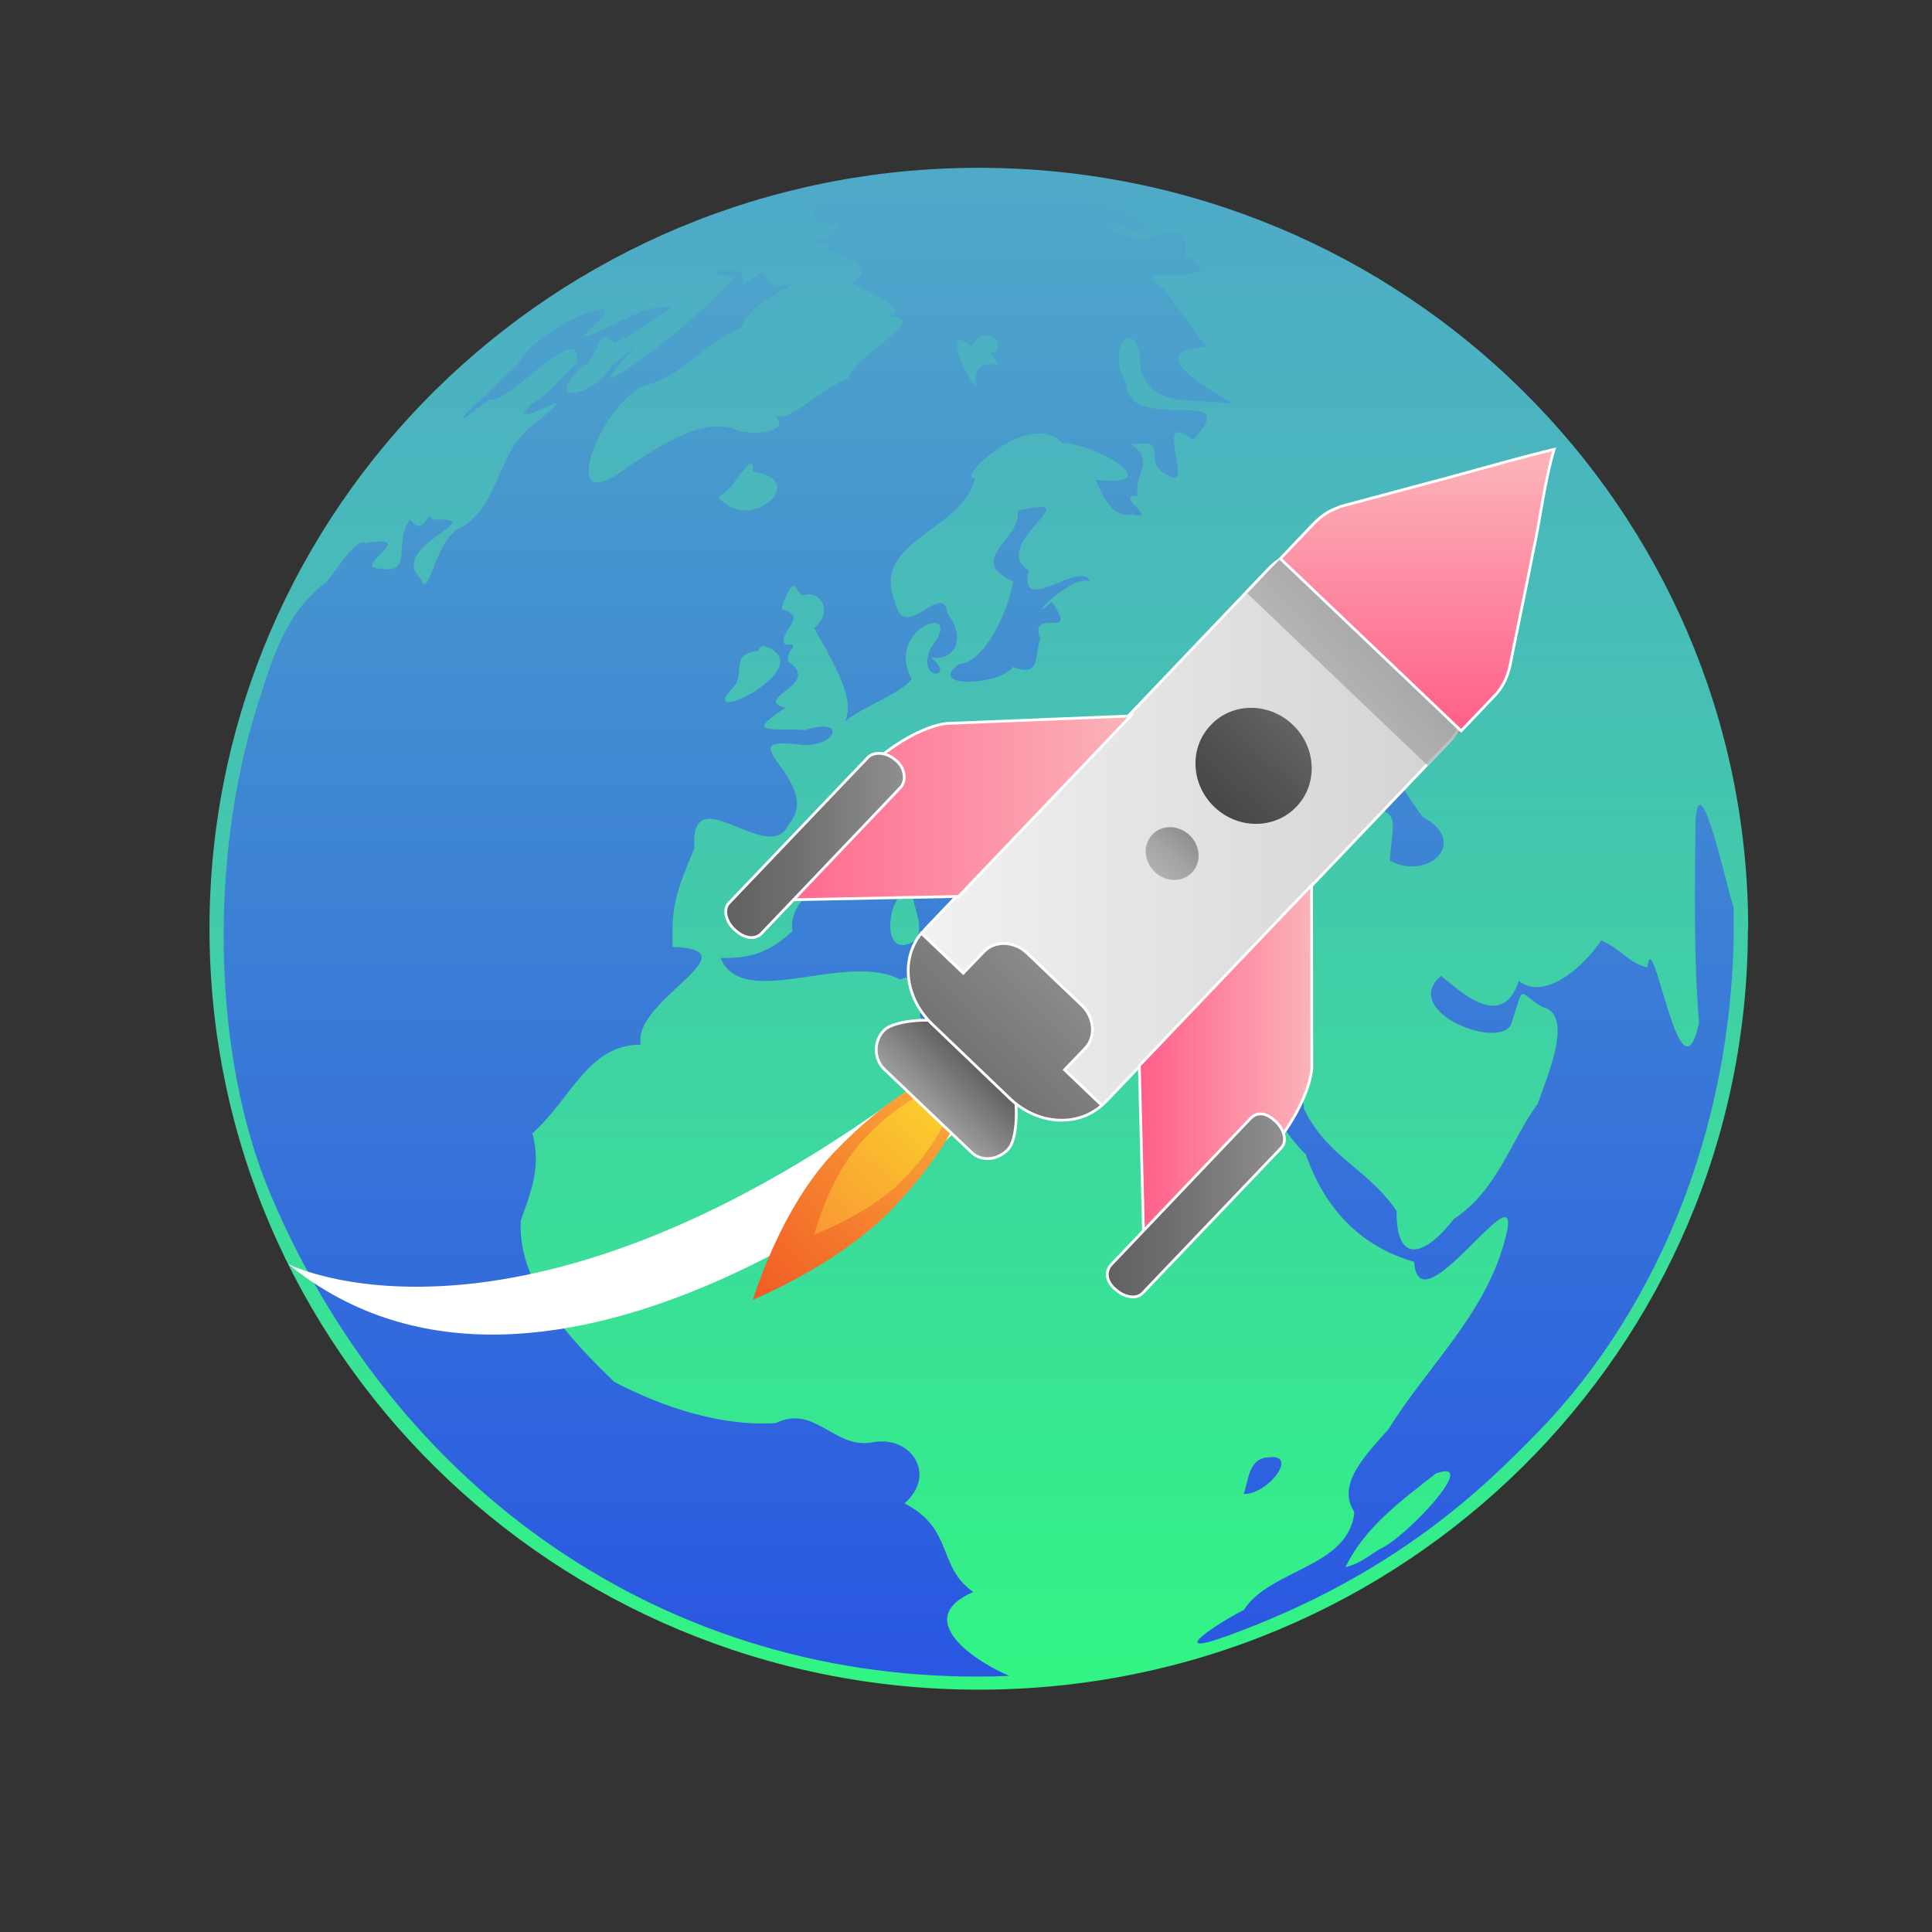 <?xml version="1.0" encoding="utf-8"?>
<!-- Generator: Adobe Illustrator 22.0.1, SVG Export Plug-In . SVG Version: 6.00 Build 0)  -->
<svg version="1.1" xmlns="http://www.w3.org/2000/svg" xmlns:xlink="http://www.w3.org/1999/xlink" x="0px" y="0px"
	 viewBox="0 0 700 700" style="enable-background:new 0 0 700 700;" xml:space="preserve">
<rect x="0" y="0" width="700" height="700" fill="#333333" stroke="none"/>
<style type="text/css">
	.st0{fill:url(#path3001_1_);}
	.st1{fill:url(#path16_1_);}
	.st2{fill:#FFFFFF;}
	.st3{fill:url(#SVGID_1_);stroke:#FFFFFF;stroke-miterlimit:10;}
	.st4{opacity:0.6;fill:url(#SVGID_2_);enable-background:new    ;}
	.st5{fill:url(#SVGID_3_);stroke:#FFFFFF;stroke-miterlimit:10;}
	.st6{fill:url(#SVGID_4_);}
	.st7{fill:url(#SVGID_5_);}
	.st8{fill:url(#SVGID_6_);stroke:#FFFFFF;stroke-miterlimit:10;}
	.st9{fill:url(#SVGID_7_);stroke:#FFFFFF;stroke-miterlimit:10;}
	.st10{fill:url(#SVGID_8_);}
	.st11{opacity:0.6;fill:url(#SVGID_9_);enable-background:new    ;}
	.st12{fill:url(#SVGID_10_);stroke:#FFFFFF;stroke-miterlimit:10;}
	.st13{fill:url(#SVGID_11_);stroke:#FFFFFF;stroke-miterlimit:10;}
	.st14{fill:url(#SVGID_12_);stroke:#FFFFFF;stroke-miterlimit:10;}
	.st15{fill:url(#SVGID_13_);stroke:#FFFFFF;stroke-miterlimit:10;}
</style>
<g id="Layer_2">
	<g id="Layer_2_1_">
		
			<linearGradient id="path3001_1_" gradientUnits="userSpaceOnUse" x1="354.634" y1="638.438" x2="354.634" y2="87.07" gradientTransform="matrix(1 0 0 -1 0 699.276)">
			<stop  offset="0" style="stop-color:#4FA9C9"/>
			<stop  offset="0.347" style="stop-color:#46C0B4"/>
			<stop  offset="1" style="stop-color:#31F583"/>
		</linearGradient>
		<path id="path3001" class="st0" d="M633.3,336.5c0,152.2-124.7,275.7-278.7,275.7C200.8,612.2,76,488.9,75.9,336.6
			c0,0,0-0.1,0-0.1c0-152.2,124.7-275.7,278.7-275.7c153.9,0,278.7,123.4,278.8,275.6C633.3,336.5,633.3,336.5,633.3,336.5z"/>
	</g>
	<g id="Layer_1_1_">
		
			<linearGradient id="path16_1_" gradientUnits="userSpaceOnUse" x1="354.632" y1="633.585" x2="354.632" y2="91.923" gradientTransform="matrix(1 0 0 -1 0 699.276)">
			<stop  offset="0" style="stop-color:#4FA9C9"/>
			<stop  offset="1" style="stop-color:#2956E2"/>
		</linearGradient>
		<path id="path16" class="st1" d="M276.4,233.9c23.2,7.3-26.5,31.3-10.5,14.9c4.2-5.4-1.6-11.9,8.8-13l0.7-1.3L276.4,233.9
			L276.4,233.9z M233,140c17-5.1,18.3-13.3,35.4-21.2c3.5-8.3,11.6-11.4,18.4-15.7c-15.4,2.9-3.1-11.2-18.6,0.8
			c6.6-11.4-21-3.7-1.5-4c-9.6,10.9-30,28.5-45.2,37.3c-2.6-1.9,19.4-20.1,0.2-4.8c-6,11-24.8,14.8-12,1.4
			c9.2-4.9,5.7-16.3,12.9-9.7c11.9-5.1,9.2-6.4,20.8-12.5c-9.8-2.3-22.7,8.3-32.9,10.8c27-22.2-17-3.7-22.7,9.4
			c-9.9,10-33.5,30.5-10.3,12.8c5.5,3,34.2-30.6,31.3-13c-6.4,5.8-8.8,10.8-16.2,14.7c-11.9,12.7,23.8-11.2,1.8,6.7
			c-14.6,9.7-12.5,28.9-27,38c-9.6,3-12.2,27.6-14.8,18.9c-13.2-12.1,27-22.6,4-21.6c-1.7-4.5-2.9,7-8-0.1
			c-6.3,8.6,1.4,20-10.8,17.8c-11.5,0.1,15.3-12.9-5.5-9.2c-3.3-1.5-8.5,6.9-13.7,13.8c-15,11-19.9,27.6-25.7,46.2
			c-16.9,54-16.3,125.6,5.3,176.4c47.5,111.8,150.1,178.9,267.5,174c-11-4.5-36.2-20.3-13.1-30.4c-13.1-9.2-7-23-24.9-32.1
			c11.9-10.2,2.6-25.2-12.3-22c-13.3,2-20.4-13.9-34.3-7.1c-19.5,1.3-40.8-5.6-58.5-14.9c-16.8-16.1-35.2-36.1-33.9-58.5
			c4.4-12.2,7.2-20,4.2-31.6c14.1-12.5,20.2-32.2,39.3-32.1c-3.5-15.9,41.8-34.4,11.5-35.4c-0.5-15.6,1.5-20.4,7.9-35.8
			c-1.9-26.5,27.1,6.9,34-8.4c13.9-15.7-24.8-33.2,5.7-28.9c11.7,0.2,15.7-10.2,0.4-5.5c-11.9-0.8-22.4,1.9-7.2-8
			c-12.3-3.6,13.9-8.5,1-16.8c-0.7-4.7,5.4-6.7-1-6.1c-3.3-4.4,9.4-10.3-1.5-12.9c5.8-16.6,5.1-3,8.9-5.3c4.7-0.9,10.7,5.2,3.1,12.2
			c6.6,11.9,15.1,25.4,11.2,33.7c6.9-5.5,20.3-10,24.1-15.3c-10.2-19.1,20.5-28.4,6.9-11.2c-5.5,12.8,10.1,10.8-0.1,3.3
			c8.3,1.9,13.5-6.6,6.2-15.7c-1.3-12.7-15.8,11-18.9-4c-9.5-22.7,24.8-26,28.9-45.3c-8.2,1.8,19.4-25.4,31.4-12.7
			c13.2,0.6,39.2,16.6,12,13.4c0.8-0.9,4.1,14.6,13.4,12.6c10.5,2.5-7.1-7.5,2.2-6.7c-2-7.6,6.9-12.5-2.5-18.7
			c15.7-2.3,2.8,6.4,13.2,11.1c10.8,7.3-6.3-24.9,9.2-12.7c19.7-20.9-23.3-1.3-24-20.3c-8.7-14.8,5.1-25.8,5-5.5
			c3.8,14.8,20.6,10.5,32.2,12.6c5.2,1-27-14-16.5-18.9c7.4-2.4,10.3,0,5.8-4.7c-3.1-5.4-9.4-11.9-12.4-17.5
			c-19.6-10.9,24.2-0.2,9.2-11.5c-6.6,0.2,5.3-11.7-11.2-9c-11.7,7.6-33.2-12.8-10.5-1.2c17.6,1.4-18.3-14.9-27-16
			c-28-3.4-50.3-0.6-77.6,2.9c-15,1.9-12.5,12.7-1.3,10.5c-3,8.7-18.3,6.3-2,7.1c-10.2,4.3,21,5.6,6.8,14.6
			c8.4,4,21.7,10.5,12.7,12.2c18.1-0.4-12.9,14.6-13.8,22.2c-12.3,4.9-22.8,18-27.8,13c9.1,7-8.9,8.3-13.8,5.5
			c-12.3-4.4-29.7,7.8-41.8,16.1C202.6,186.2,217.1,147.6,233,140L233,140L233,140z M487.5,567.8c6.8-14.1,19.5-23.6,32.7-33.9
			c16.8-6.2-11.2,23.8-20.6,27.5C495.8,563.9,492.1,566.8,487.5,567.8z M490.7,547.8c-1.8,20.1-30.7,20.7-40,35.5
			c-9.4,4.7-29.4,17.9-5.7,9.3c60.5-22,92.6-53.6,112.1-73.6c44.6-45.7,72.6-115,71-190.3c-2.1-5.5-12.4-53.9-13.8-31
			c-0.2,24.3-0.7,48.7,1.3,72.8c-6.9,32.3-16.8-37.7-18.7-20c-7.1-1.7-7.9-5.5-16.7-9.8c-6.5,9.8-20.8,22.1-29.9,14.7
			c-6.2,19-22.2,2.7-28.2-1.8c-15.1,12.8,21.5,27.3,25.5,17.3c4.9-14.8,1.9-11.7,11.1-6.1c11.8,2.5,2,25-1.6,35.2
			c-9.6,12.9-14.4,31.2-30.4,41.7c-9.1,11.9-20.8,18.3-20.7-3c-10.8-15.6-24.7-19.1-33.5-36.8c-0.9-13.2-12.1-16.8-15.2-8.7
			c-7.5-4.9,11.3,21.4,15.8,25c6.9,19.7,19.6,33.3,39.3,39c1.6,26.5,42.8-40.7,32.3-6c-7.5,25.9-27.8,44.3-41.6,66.6
			C495.1,526.9,484,537.8,490.7,547.8L490.7,547.8z M450.6,541.3c8.7,0.3,20.1-14.6,9.2-13.3C452.3,528.2,452.5,536.2,450.6,541.3z
			 M351.8,125.6c7.1-10.4,13.8,1.8,7,2.4c8.5,9.7-7.2-3.2-5.1,12.2C351.3,139.2,340.4,115.8,351.8,125.6z M368.7,185
			c1.7,10.6-19.3,17.6-1.6,25.7c-1.8,10.8-10.4,29.5-19.6,29.9c-12.4,8.9,15.1,7.8,19.5,1c10.2,4.2,7.8-4.5,9.9-10
			c-4.4-12.4,14.9,1.1,4.1-13.5c-11,9.5,7-10.5,14-7.4c-3.2-8.3-26.2,13.3-22.3-4C357.8,196.8,396.4,178.6,368.7,185L368.7,185z
			 M419.4,287.2c1,5.9-1.6,15.6-6.3,23c11.2,13.5,33.3-10.3,50.4,0c20.9-13.1-24.7-32.4-28.6-11.5c-8.7-6.7,5-16.2-9.1-14.3
			C422.3,283.9,422.2,278.2,419.4,287.2z M503.5,311.8c14,7.6,29-6.8,12-15.8c-7.4-9.5-9.6-17.3-19.6-21.5
			c-5.1-2.1,11-24.6-6.3-14.3c-12,5.5-6.1,21.9,0.4,26.9C507.2,297.8,505.4,291.7,503.5,311.8z M331.8,340.7
			c-11.5,7.3-10.7-10.5-6-15.7c-0.9-5.9,9.2-21.1,5.6-3.7C328.8,326.6,335.7,334.3,331.8,340.7z M261.1,347.1
			c8,19.4,45.3-2.6,65,7.8c9.5-3.5,15.6-1.5,12.3,8.6c-13.6,4.9,4.2,12.1,8.7,10.9c13.2,1.8,16.4,13.7,30.8,15.2
			c11.2,3.4,3-25.5,22.8-16c4.2,6.6,13.5,3.3,21.4,5.1c13.2,4.5,20.1-11.4,32.7-9.2c4.3-9.9,3.1-39.6,1.5-35.2
			c-7.6,6.9-20.2,7.5-30.4,12.5c-5.2-4-10.2,4.9-11.9-9.1c-3.6-7.7-4.3-21.4-18.6-8.3c-4.2,0.9,13.3,10.5,9.7,15.4
			c-8.8-5.8-7.9-1.1-9.6,7c-8.2-4.9-14.6-26.4-26.1-36.1c-12.4-5.9-13.4-17.8-22.1-19.9c-6.8,17.8,29.6,30,23.9,35.1
			c-14.5-8.9,6.8,16.7-12.4,16c0.1,13.6-26.1-8.7-2.9-2.3c16.5-9.7-13.3-21.3-18.6-30.7c-5.2-21-18.9,10.4-29.4-7
			c-1.1,9.3-22.9,16.4-20.8,30.5C279,344.8,272.6,347.3,261.1,347.1L261.1,347.1z M264.3,176.9c0.6,0.2,9.6-15.2,8.4-6
			c21.4,2.7-1.1,23.1-12.4,9.2C261.7,179.1,263,178,264.3,176.9z"/>
	</g>
</g>
<g id="Layer_1">
	<path class="st2" d="M104.4,458c0,0,81.3,41.5,223.3-62.1s15.2,17.2,15.2,17.2S199.1,535.1,104.4,458z"/>
	
		<linearGradient id="SVGID_1_" gradientUnits="userSpaceOnUse" x1="296.261" y1="399.489" x2="453.738" y2="549.585" gradientTransform="matrix(0.724 0.69 0.69 -0.724 -160.581 377.231)">
		<stop  offset="0" style="stop-color:#F2F2F2"/>
		<stop  offset="1" style="stop-color:#CFCFCF"/>
	</linearGradient>
	<path class="st3" d="M525.2,268.5L401.2,398.6c-9.1,9.5-24.8,9.2-35.1-0.6L338,371.2c-10.3-9.9-11.4-25.5-2.3-35.1L459.7,206
		c2.5-2.6,5.4-4.5,8.7-5.6c0.4-0.1,0.8-0.3,1.2-0.4l1.8-0.5l0.1,0l75.5-20.2L531.2,256C530.6,260.6,528.6,265,525.2,268.5z"/>
	
		<linearGradient id="SVGID_2_" gradientUnits="userSpaceOnUse" x1="376.593" y1="577.209" x2="376.593" y2="540.002" gradientTransform="matrix(0.724 0.69 0.69 -0.724 -160.581 377.231)">
		<stop  offset="5.300000e-03" style="stop-color:#7A7A7A"/>
		<stop  offset="1" style="stop-color:#999999"/>
	</linearGradient>
	<polygon class="st4" points="477.5,188 543,250.4 517.3,277.4 451.9,215 	"/>
	
		<linearGradient id="SVGID_3_" gradientUnits="userSpaceOnUse" x1="410.354" y1="546.397" x2="339.95" y2="620.263" gradientTransform="matrix(0.724 0.69 0.69 -0.724 -160.581 377.231)">
		<stop  offset="0" style="stop-color:#FF5E89"/>
		<stop  offset="1" style="stop-color:#FBB5B9"/>
	</linearGradient>
	<path class="st5" d="M563.1,162.8c-12.5,3-24.9,6.6-37.4,10c-2.1,0.6-4,1.1-6,1.6c-16.8,4.5-32.1,8.6-32.1,8.6l-0.1,0l-1.8,0.5
		c-0.4,0.1-0.7,0.3-1.1,0.5c-3.2,1.1-6.1,3.1-8.6,5.7l-12.1,12.7l65.5,62.4l12.1-12.7c3.4-3.5,5.2-8,5.9-12.5c0,0,3.2-15.6,6.7-32.7
		c0.4-2,0.8-4.1,1.2-6.2C558.1,188.4,559.4,175.2,563.1,162.8L563.1,162.8z"/>
	
		<linearGradient id="SVGID_4_" gradientUnits="userSpaceOnUse" x1="376.16" y1="475.776" x2="376.16" y2="516.93" gradientTransform="matrix(0.724 0.69 0.69 -0.724 -160.581 377.231)">
		<stop  offset="0" style="stop-color:#474747"/>
		<stop  offset="0.538" style="stop-color:#545454"/>
		<stop  offset="1" style="stop-color:#636363"/>
	</linearGradient>
	<path class="st6" d="M468.4,262.6c8.6,8.2,9.2,21.5,1.3,29.7c-7.8,8.2-21.1,8.3-29.7,0.1c-8.6-8.2-9.2-21.5-1.3-29.7
		C446.5,254.4,459.8,254.4,468.4,262.6z"/>
	
		<linearGradient id="SVGID_5_" gradientUnits="userSpaceOnUse" x1="376.705" y1="443.872" x2="376.705" y2="462.199" gradientTransform="matrix(0.724 0.69 0.69 -0.724 -160.581 377.231)">
		<stop  offset="0" style="stop-color:#B0B0B0"/>
		<stop  offset="0.471" style="stop-color:#A3A3A3"/>
		<stop  offset="1" style="stop-color:#8F8F8F"/>
	</linearGradient>
	<path class="st7" d="M431,302.6c4,3.8,4.4,9.8,0.9,13.5c-3.5,3.7-9.6,3.6-13.5-0.2c-4-3.8-4.4-9.8-0.9-13.5
		C420.9,298.7,427,298.8,431,302.6z"/>
	<g>
		
			<linearGradient id="SVGID_6_" gradientUnits="userSpaceOnUse" x1="251.369" y1="356.205" x2="357.122" y2="457" gradientTransform="matrix(0.724 0.69 0.69 -0.724 -160.581 377.231)">
			<stop  offset="0" style="stop-color:#FF5E89"/>
			<stop  offset="1" style="stop-color:#FBB5B9"/>
		</linearGradient>
		<path class="st8" d="M343.3,262.1c0,0-13.2,0.4-32.4,19.1c-19.2,18.6-43.7,45.2-43.7,45.2l80.1-1.6l62.4-65.4L343.3,262.1z"/>
		
			<linearGradient id="SVGID_7_" gradientUnits="userSpaceOnUse" x1="257.735" y1="343.692" x2="304.46" y2="388.226" gradientTransform="matrix(0.724 0.69 0.69 -0.724 -160.581 377.231)">
			<stop  offset="0" style="stop-color:#616161"/>
			<stop  offset="0.361" style="stop-color:#6E6E6E"/>
			<stop  offset="1" style="stop-color:#8F8F8F"/>
		</linearGradient>
		<path class="st9" d="M326.2,285.4c2.2-2.3,1.9-6.7-1.2-9.6l-0.4-0.3c-3.1-2.9-7.8-3.4-10.1-1.1l-50.4,52.8c-2.2,2.3-1.1,6.7,2,9.6
			l0.4,0.3c3.1,2.9,7,3.5,9.3,1.2L326.2,285.4z"/>
	</g>
	
		<linearGradient id="SVGID_8_" gradientUnits="userSpaceOnUse" x1="377.517" y1="231.226" x2="377.517" y2="341.476" gradientTransform="matrix(0.724 0.69 0.69 -0.724 -160.581 377.231)">
		<stop  offset="0" style="stop-color:#F15A24"/>
		<stop  offset="1" style="stop-color:#FBB03B"/>
	</linearGradient>
	<path class="st10" d="M302.2,417.5c-19.6,20.5-29.4,53.4-29.4,53.4s31.1-12.6,50.7-33.1c19.6-20.5,30.6-41.7,24.8-47.3
		C342.4,384.9,321.8,397,302.2,417.5z"/>
	
		<linearGradient id="SVGID_9_" gradientUnits="userSpaceOnUse" x1="377.518" y1="263.622" x2="377.518" y2="333.777" gradientTransform="matrix(0.724 0.69 0.69 -0.724 -160.581 377.231)">
		<stop  offset="0" style="stop-color:#FBB03B"/>
		<stop  offset="1" style="stop-color:#FCEE21"/>
	</linearGradient>
	<path class="st11" d="M313,412.7c-12.4,13.1-18,34.6-18,34.6s20.4-7.5,32.8-20.5c12.4-13.1,19.2-26.8,15.1-30.7
		S325.5,399.6,313,412.7z"/>
	<g>
		
			<linearGradient id="SVGID_10_" gradientUnits="userSpaceOnUse" x1="100.467" y1="383.891" x2="54.074" y2="428.109" gradientTransform="matrix(-0.724 -0.69 0.69 -0.724 220.629 740.572)">
			<stop  offset="0" style="stop-color:#FF5E89"/>
			<stop  offset="1" style="stop-color:#FBB5B9"/>
		</linearGradient>
		<path class="st12" d="M475.3,386.8c0,0,0,13-17.6,33.2c-17.7,20.1-42.9,46-42.9,46l-2-79.9l62.4-65.4L475.3,386.8z"/>
		
			<linearGradient id="SVGID_11_" gradientUnits="userSpaceOnUse" x1="78.879" y1="344.45" x2="32.466" y2="388.688" gradientTransform="matrix(-0.724 -0.69 0.69 -0.724 220.629 740.572)">
			<stop  offset="0" style="stop-color:#616161"/>
			<stop  offset="0.361" style="stop-color:#6E6E6E"/>
			<stop  offset="1" style="stop-color:#8F8F8F"/>
		</linearGradient>
		<path class="st13" d="M453.1,405.2c2.2-2.3,5.5-2.2,8.6,0.7l0.4,0.3c3.1,2.9,4.4,7.2,2.2,9.6l-50.4,52.8c-2.2,2.3-6.8,1.4-9.8-1.5
			l-0.4-0.3c-3.1-2.9-3.2-6.4-1-8.7L453.1,405.2z"/>
	</g>
	
		<linearGradient id="SVGID_12_" gradientUnits="userSpaceOnUse" x1="376.593" y1="324.457" x2="376.593" y2="353.528" gradientTransform="matrix(0.724 0.69 0.69 -0.724 -160.581 377.231)">
		<stop  offset="0" style="stop-color:#9E9E9E"/>
		<stop  offset="1" style="stop-color:#545454"/>
	</linearGradient>
	<path class="st14" d="M365.3,416.4c-3.8,4-9.7,4.6-13.3,1.1l-31.7-30.2c-3.6-3.5-3.9-9.9-0.1-13.9l0.1-0.1c3.8-4,20.9-5,24.5-1.6
		l20.7,19.5c3.6,3.5,3.7,21-0.1,25L365.3,416.4L365.3,416.4z"/>
	
		<linearGradient id="SVGID_13_" gradientUnits="userSpaceOnUse" x1="376.072" y1="348.193" x2="376.072" y2="390.532" gradientTransform="matrix(0.724 0.69 0.69 -0.724 -160.581 377.231)">
		<stop  offset="0" style="stop-color:#737373"/>
		<stop  offset="1" style="stop-color:#8A8A8A"/>
	</linearGradient>
	<path class="st15" d="M365.9,398c9.8,9.4,24.1,10.6,33.3,2.5l-13.5-12.9l7.5-7.8c4-4.2,3.3-11.2-1.2-15.5l-19.9-19
		c-4.5-4.3-11.6-4.7-15.6-0.5l-7.5,7.8l-15.2-14.5c-7.7,9.5-5.8,23.7,4.1,33.1L365.9,398z"/>
</g>
</svg>
